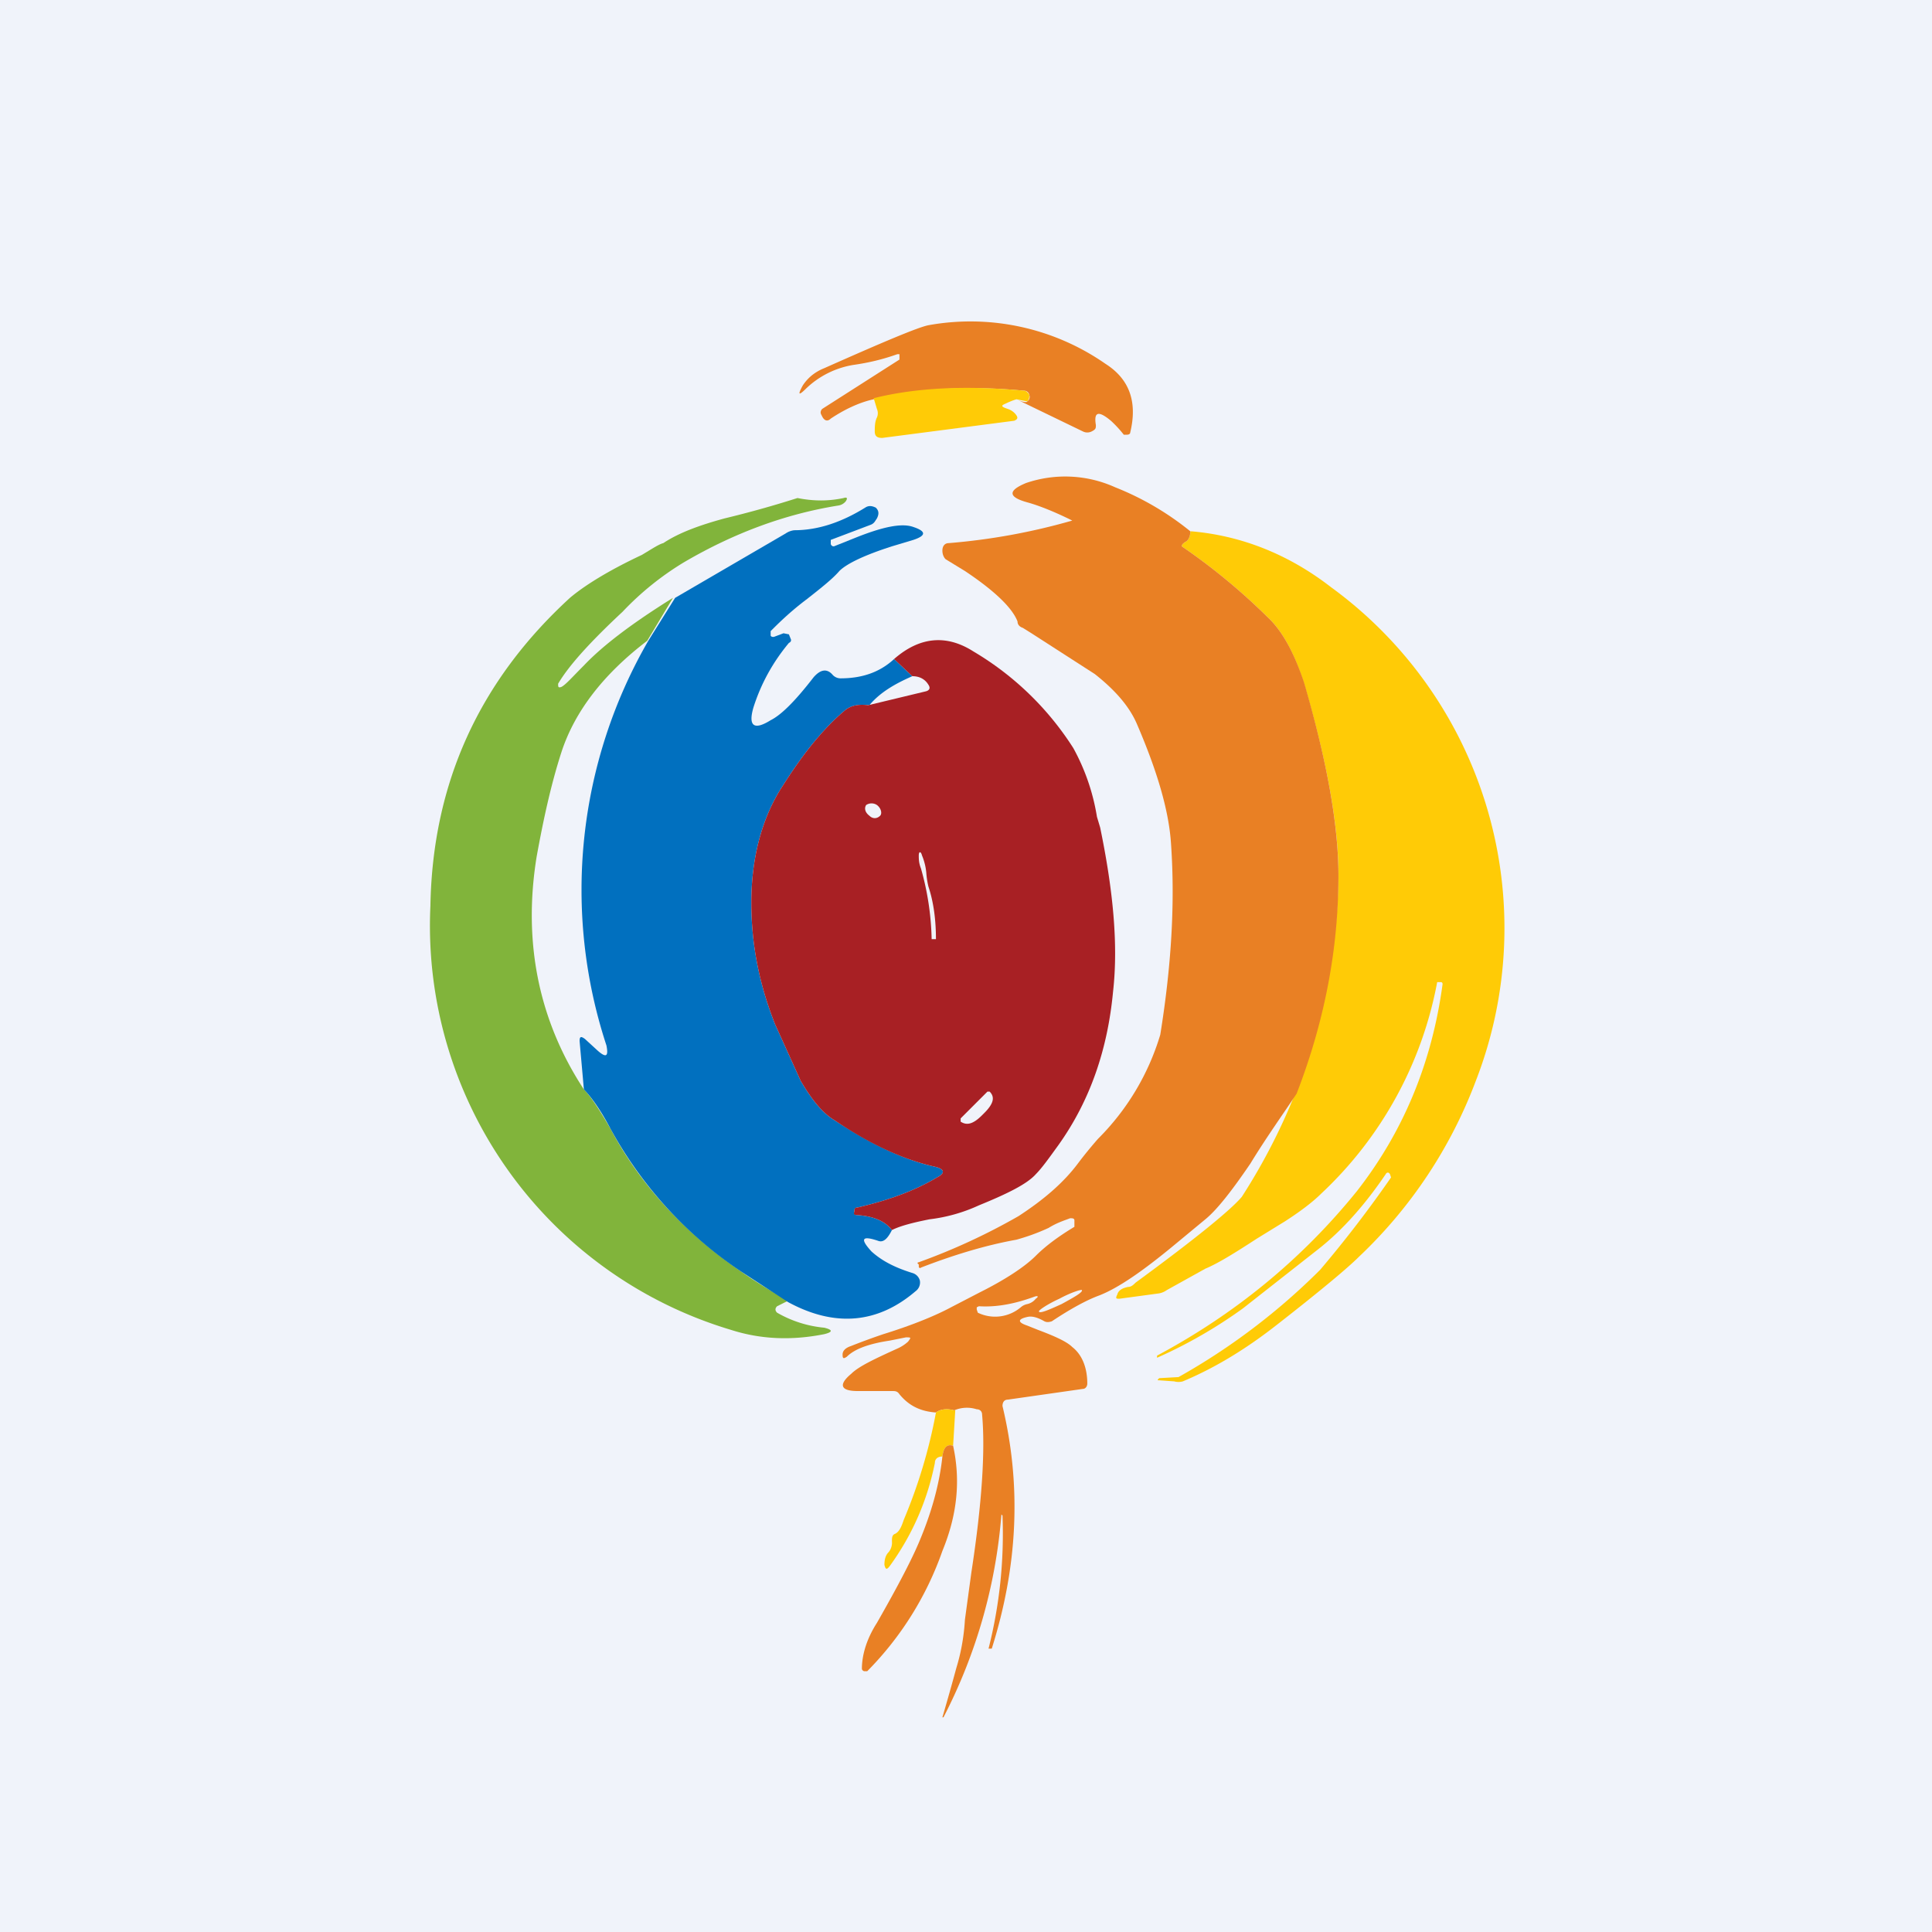 <!-- by TradingView --><svg width="18" height="18" viewBox="0 0 18 18" xmlns="http://www.w3.org/2000/svg"><path fill="#F0F3FA" d="M0 0h18v18H0z"/><path d="M9.47 3.72c.06.03.1.03.1.02a.05.05 0 0 0 .02-.06.05.05 0 0 0-.05-.04c-.53-.05-1-.02-1.4.08-.14.03-.28.1-.4.18-.03.03-.06.02-.08-.02l-.01-.02c-.01-.02 0-.04.01-.05l.72-.46V3.3h-.02c-.14.05-.27.08-.41.1a.83.83 0 0 0-.44.22c-.07.07-.08.06-.03-.03.04-.06.1-.12.2-.16.54-.24.87-.38.97-.4a2.2 2.2 0 0 1 1.65.36c.22.14.3.35.23.64 0 .01-.01.02-.03.02h-.03a1.1 1.1 0 0 0-.12-.13c-.12-.1-.16-.08-.14.04 0 .03 0 .04-.04.06a.09.09 0 0 1-.08 0l-.62-.3Z" fill="#E98024"/><path d="M9.47 3.72a.67.67 0 0 0-.1.04c-.05.02-.04.03.02.05.03.01.06.03.08.06.02.03 0 .04-.02.05l-1.23.16c-.04 0-.07-.01-.07-.06 0-.04 0-.09.02-.13a.1.1 0 0 0 0-.08l-.03-.1c.4-.1.87-.12 1.4-.07.02 0 .04.02.05.04 0 .02 0 .04-.02.06l-.1-.02Z" fill="#FFCB06"/><path d="m6.27 5.57-.24.4c-.42.32-.68.67-.8 1.04-.1.31-.17.64-.23.97-.13.8.02 1.53.44 2.17.06.06.14.18.25.37.27.51.68.96 1.22 1.33.14.1.28.18.43.27l-.1.05c-.02.02-.02.04 0 .06a1.08 1.08 0 0 0 .44.14c.08.02.08.04 0 .06-.3.06-.59.05-.87-.04a3.93 3.93 0 0 1-2.8-3.95c.02-1.15.46-2.1 1.3-2.87.13-.11.35-.25.67-.4.1-.06.16-.1.2-.11.15-.1.35-.17.57-.23a9.76 9.76 0 0 0 .68-.19c.15.03.29.03.43 0 .03-.01.04 0 .02.03a.11.11 0 0 1-.07.04c-.5.08-.98.26-1.44.53a2.73 2.73 0 0 0-.57.46c-.3.28-.5.5-.6.67 0 .03 0 .04.03.03.04-.02.1-.09.21-.2.18-.19.46-.4.83-.63Z" fill="#81B43B"/><path d="m8.33 6.14.17.16c-.16.07-.3.15-.4.27-.1-.01-.17 0-.23.05-.19.16-.38.39-.57.69-.2.3-.3.68-.3 1.1 0 .38.07.75.22 1.13l.24.53c.1.17.2.3.32.37.32.21.62.36.93.43.09.02.1.06.02.1-.2.12-.44.21-.74.28-.01 0-.02 0-.03.02v.02c0 .02 0 .03.02.03.15.01.26.05.33.14-.04.08-.08.12-.13.1-.15-.05-.17-.02-.06.1.1.09.22.15.38.2a.1.1 0 0 1 .07.07.1.1 0 0 1-.04.1c-.35.3-.75.34-1.19.1l-.43-.28a3.77 3.77 0 0 1-1.22-1.33c-.1-.19-.19-.31-.25-.37L5.4 9.7c0-.04.01-.05.05-.02l.12.11c.08.07.1.05.08-.05a4.64 4.64 0 0 1 .39-3.77l.25-.4 1.03-.6a.18.18 0 0 1 .08-.03c.23 0 .45-.08.66-.21.03-.02.06-.02.1 0 .03.03.03.06.01.1l-.02.03a.08.08 0 0 1-.04.03l-.37.14v.04c.01.02.02.02.03.02l.2-.08c.25-.1.43-.14.54-.1.12.04.12.08 0 .12l-.2.06c-.25.08-.42.16-.49.23-.06.07-.16.15-.3.26-.16.12-.27.23-.34.3v.04c0 .01.02.02.04.01l.08-.03.05.01.02.05c0 .01 0 .02-.02.03-.15.18-.26.38-.33.6-.05.17 0 .22.16.12.1-.05.23-.18.4-.4.07-.08.13-.08.18-.02a.1.1 0 0 0 .07.03c.19 0 .36-.05.5-.18Z" fill="#0170BF"/><path d="M11.1 4.95c.46.04.9.21 1.3.52a3.93 3.93 0 0 1 1.35 4.6 4.37 4.37 0 0 1-1.09 1.64c-.1.1-.35.31-.76.63-.28.22-.57.4-.88.53a.15.15 0 0 1-.08 0l-.14-.01c-.01 0-.02 0-.01-.01l.01-.01.18-.01a6.07 6.07 0 0 0 1.32-1 11.11 11.11 0 0 0 .66-.86l-.01-.03c-.01-.02-.03-.02-.04 0-.19.28-.4.52-.63.7l-.7.55a4.45 4.45 0 0 1-.8.46v-.02c-.01 0-.01 0 0 0 .73-.39 1.35-.9 1.86-1.53.43-.55.7-1.19.8-1.93 0-.02-.01-.02-.03-.02h-.02a3.6 3.6 0 0 1-1.08 1.97c-.08.08-.2.17-.34.26l-.26.16c-.2.13-.36.23-.48.28l-.36.2a.18.18 0 0 1-.07.03l-.37.05c-.03 0-.04 0-.02-.04.01-.04.05-.06.1-.07.03 0 .05-.02.07-.04.56-.41.89-.68.99-.8a5.64 5.64 0 0 0 .9-3c0-.47-.11-1.07-.32-1.78-.09-.28-.2-.49-.34-.62a5.8 5.8 0 0 0-.8-.66c0-.02.02-.03.03-.04.03-.01.05-.05.05-.1Z" fill="#FFCB06"/><path fill-rule="evenodd" d="M7.98 11.32c.15.01.26.05.33.14.08-.04.2-.07.35-.1a1.53 1.53 0 0 0 .46-.13c.27-.11.45-.2.53-.29.06-.06.13-.16.21-.27.3-.42.46-.9.51-1.43.05-.44 0-.95-.12-1.53l-.03-.1a1.98 1.98 0 0 0-.22-.64 2.78 2.78 0 0 0-.93-.9c-.25-.16-.5-.14-.74.07l.17.16c.07 0 .12.03.15.08.02.03.01.05-.02.06l-.54.13c-.09-.01-.16 0-.22.05-.19.16-.38.39-.57.69-.2.3-.3.68-.3 1.1 0 .38.07.75.22 1.13l.24.53c.1.17.2.3.32.37.31.21.62.36.93.43.09.02.1.06.02.1-.2.12-.44.21-.74.28-.02 0-.02 0-.03.02v.02c-.01.02 0 .03.02.03ZM8.2 7.6c-.03.03-.07.03-.1 0-.04-.03-.05-.07-.03-.1.03-.02.07-.02.1 0 .04.03.05.08.03.1Zm.52 1.15c0-.17-.02-.34-.07-.49a.77.77 0 0 1-.02-.13.55.55 0 0 0-.04-.16c-.01-.04-.03-.04-.03 0 0 .03 0 .07.02.12a2.59 2.59 0 0 1 .1.66h.04Zm.48 1.42h.02c.05.05.04.11-.05.2l-.02.02c-.08.08-.14.1-.2.06v-.03l.25-.25Z" fill="#A82024"/><path fill-rule="evenodd" d="M11.04 5.05c.03-.01.05-.05.05-.1a2.67 2.67 0 0 0-.7-.41 1.13 1.13 0 0 0-.83-.04c-.17.07-.17.13.01.18.11.03.26.09.42.17a5.89 5.89 0 0 1-1.15.21c-.04 0-.06.03-.06.07 0 .03.01.06.03.08l.18.11c.27.18.44.34.49.47 0 .03.02.05.05.06l.08.05.59.38c.19.15.32.3.39.46.19.44.3.81.32 1.12.04.57 0 1.16-.1 1.78a2.3 2.3 0 0 1-.58.97 4 4 0 0 0-.18.22c-.14.19-.33.35-.56.5a5.86 5.86 0 0 1-.93.43c-.01 0-.02.01 0 .02v.02c0 .01.01.02.02.01.31-.12.61-.21.89-.26.07-.02.17-.05.3-.11.08-.05.15-.07.2-.09.02 0 .04 0 .04.02v.06c-.15.09-.27.18-.36.27-.1.1-.28.22-.52.34l-.27.14c-.13.07-.34.16-.63.25a6.2 6.2 0 0 0-.3.11c-.06.02-.08.05-.08.08 0 .04.01.04.04.02.07-.07.2-.12.4-.15l.15-.03c.05 0 .05 0 .02.04a.37.37 0 0 1-.09.06c-.22.1-.37.17-.44.24-.12.1-.1.16.06.16h.32c.03 0 .05 0 .07.03.09.11.2.16.34.17.04-.03.1-.04.17-.02a.3.3 0 0 1 .21-.01c.03 0 .05.02.05.05.03.33 0 .82-.1 1.47l-.06.44c-.01.17-.04.32-.08.45a22.16 22.16 0 0 1-.13.46h.01a4.95 4.95 0 0 0 .54-1.89l.01.01a4.35 4.35 0 0 1-.13 1.24h.03c.24-.76.28-1.51.1-2.26 0-.04.02-.06.05-.06l.7-.1c.02 0 .04-.02.04-.05 0-.15-.05-.27-.14-.34-.05-.05-.16-.1-.32-.16l-.1-.04c-.09-.03-.09-.06 0-.08.04-.01.09 0 .16.04.02.01.04.01.07 0 .18-.12.33-.2.44-.24.18-.07.41-.23.7-.47l.29-.24c.11-.09.25-.27.42-.52.14-.23.29-.44.43-.65.26-.67.39-1.35.39-2.03 0-.48-.11-1.08-.32-1.8-.09-.27-.2-.48-.34-.61a5.8 5.8 0 0 0-.8-.66c0-.02.02-.03.03-.04Zm-1.15 7.1c.11-.06.2-.11.19-.13 0-.01-.1.02-.21.08-.11.05-.2.11-.19.12.01.02.1-.02.21-.07Zm-.38.03a.37.37 0 0 1-.4.05l-.01-.03v-.02l.02-.01c.16.01.33-.02.52-.09.03-.01.04 0 .01.02a.14.14 0 0 1-.08.05.13.13 0 0 0-.06.03Z" fill="#E98024"/><path d="m8.9 13.14-.02.33c-.06-.02-.09.02-.1.1-.04 0-.07.02-.07.06-.07.35-.21.67-.42.96-.03.04-.04.03-.05-.01 0-.05.01-.09.04-.12a.14.14 0 0 0 .03-.1c0-.03 0-.06.03-.07.04-.02.06-.07.08-.13a4.84 4.84 0 0 0 .3-1c.04-.03.1-.04.17-.02Z" fill="#FFCB06"/><path d="M8.88 13.47c.07.32.04.64-.1.98a3 3 0 0 1-.7 1.12h-.03a.03.03 0 0 1-.02-.02c0-.14.05-.29.14-.43.2-.35.33-.6.4-.77.1-.24.18-.5.21-.78.01-.08.04-.12.1-.1Z" fill="#E98024"/></svg>